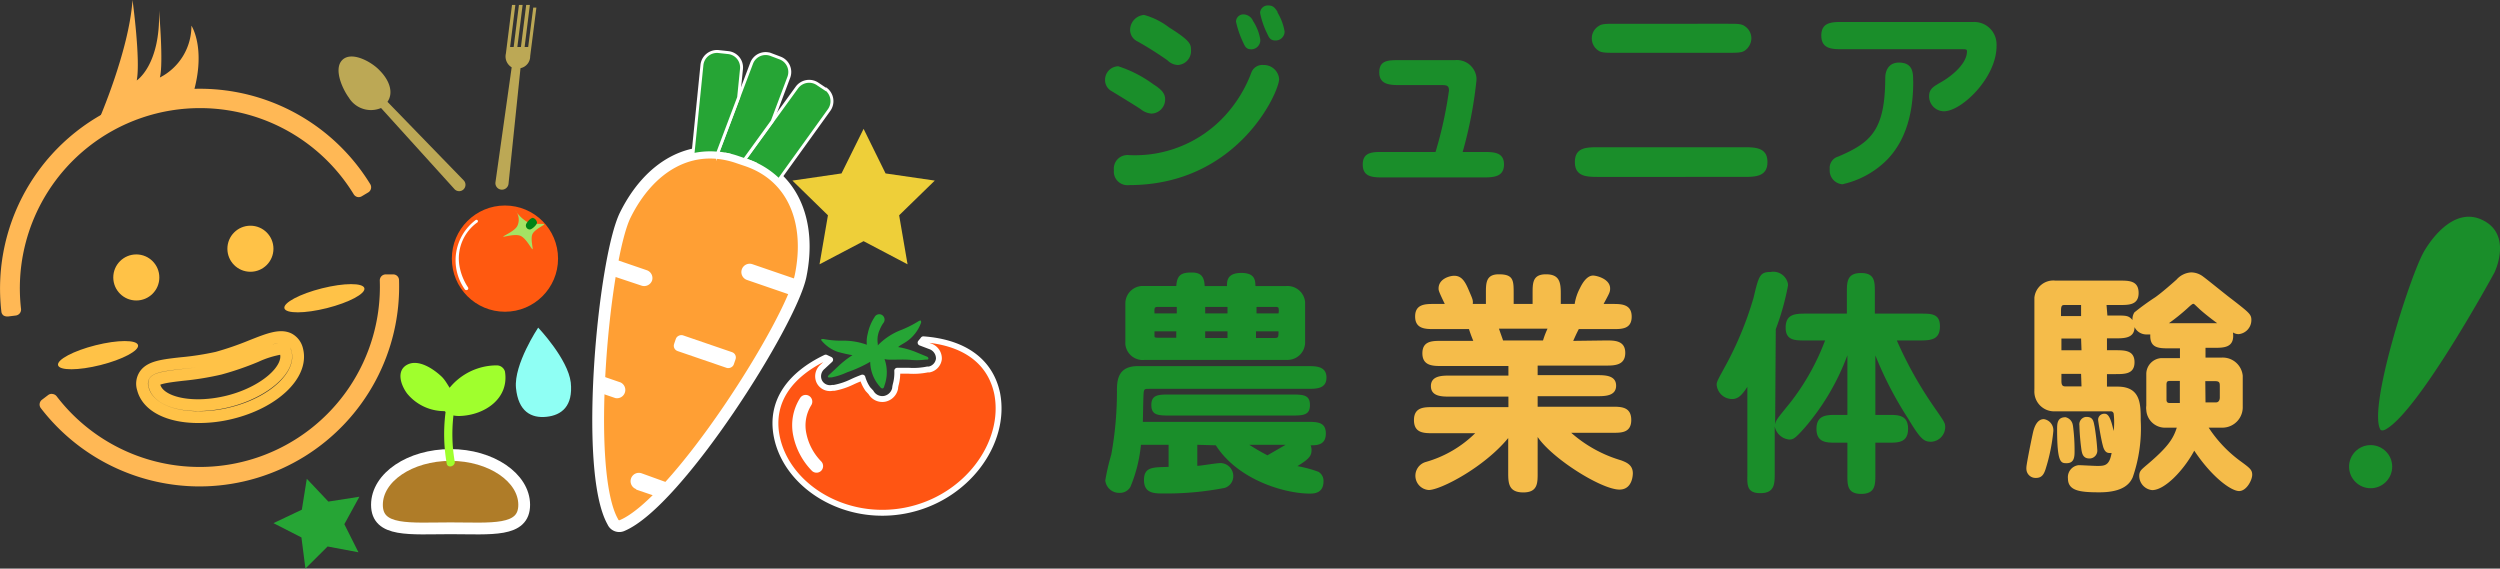 <svg xmlns="http://www.w3.org/2000/svg" viewBox="0 0 237.7 54.06"><rect x="0" y="0" width="237.7" height="54.06" fill="#333333" stroke="none"/><defs><style>.cls-1{fill:#bca855}.cls-3{stroke:#fff}.cls-3,.cls-6{fill:#26a535}.cls-3{stroke-miterlimit:10;stroke-width:.28px}.cls-4{fill:#fff}.cls-8{fill:#a0ff2d}.cls-13{fill:#ffb855}.cls-14{fill:#ffc247}.cls-17{fill:#1a8e2a}.cls-18{fill:#f5bc4a}</style></defs><g id="レイヤー_2" data-name="レイヤー 2"><g id="レイヤー_1-2" data-name="レイヤー 1"><g id="レイヤー_1-2-2" data-name="レイヤー 1-2"><path class="cls-1" d="M50.7.72h.3l-.59 4.62a1.15 1.15 0 0 1-.92 1.14l-1.14 11a.63.63 0 0 1-.7.55.62.62 0 0 1-.54-.71L48.65 6.4a1.2 1.2 0 0 1-.55-1.31l.58-4.62H49l-.5 4h.34l.5-4h.35l-.5 4h.34l.5-4h.35l-.5 4h.34z"/><path d="M58.27 49.62c-2.8-4.92-.85-25 1.17-29.15 2.26-4.58 6.25-7.07 10.8-5.47l.71.24c4.57 1.52 6.2 6 5.17 11-.93 4.48-11.73 21.57-17 23.74a.66.66 0 0 1-.85-.36z" stroke-width="1.12" stroke-linecap="round" stroke-linejoin="round" stroke="#fff" fill="#ff9f34"/><path class="cls-3" d="M78.52 8.5l-.75-.5a1.44 1.44 0 0 0-2 .32l-5 6.9h.16a8 8 0 0 1 3.12 1.89l4.77-6.63a1.45 1.45 0 0 0-.27-2z"/><path class="cls-3" d="M73.43 11.52L75 7.35a1.42 1.42 0 0 0-.82-1.83l-.87-.33a1.42 1.42 0 0 0-1.84.81l-3.24 8.55a8.14 8.14 0 0 1 2 .44l.71.24-.16-.05zM71 15.24c.31.11.62.24.93.38-.32-.14-.64-.27-.93-.38z"/><path class="cls-3" d="M68.23 14.56l2-5.3.27-2.7A1.42 1.42 0 0 0 69.23 5l-.92-.1a1.44 1.44 0 0 0-1.57 1.28l-.86 8.53a7.45 7.45 0 0 1 2.58-.12zm.68.1a2.38 2.38 0 0 1 .63.14c-.21-.06-.42-.1-.63-.14z"/><path class="cls-4" d="M70.53 25.62a.79.79 0 0 0 .5 1l4.42 1.52a15.5 15.5 0 0 0 .55-1.49l-4.46-1.53a.79.79 0 0 0-1.01.5zm-9.04.07l-3.21-1.1c-.1.5-.19 1-.28 1.57l3 1a.8.8 0 0 0 1-.49.79.79 0 0 0-.51-.98z"/><rect class="cls-4" x="66.23" y="30.43" width="1.58" height="6" rx=".53" transform="rotate(-71.08 67.018 33.434)"/><path class="cls-4" d="M59 36.36l-2-.69a12.78 12.78 0 0 1-.07 1.64l1.58.54a.79.79 0 0 0 .49-1.49zm1.52 10.2l2.11.72c.39-.39.78-.81 1.19-1.26L61 45a.79.79 0 0 0-1 .49.8.8 0 0 0 .45 1z"/><path fill="#eecf39" d="M82.11 12.25l2.09 4.24 4.68.68-3.39 3.3.8 4.66-4.18-2.2-4.19 2.2.8-4.66-3.38-3.3 4.67-.68 2.1-4.24z"/><path class="cls-6" d="M29.17 45.52l2.05 2.17 2.95-.46-1.43 2.61 1.34 2.67-2.93-.55-2.11 2.1-.38-2.96L26 49.74l2.7-1.28.47-2.94z"/><path d="M49.84 48c0 2.62-3.15 2.23-7 2.23s-7 .39-7-2.23 3.15-4.74 7-4.74 7 2.15 7 4.74z" fill="#af7c28" stroke-width="1.12" stroke-linecap="round" stroke-linejoin="round" stroke="#fff"/><path class="cls-8" d="M43.23 43.85a15.35 15.35 0 0 1 0-5.15c.09-.5-.67-.71-.76-.21a16.28 16.28 0 0 0 0 5.57c.08.51.85.29.77-.21z"/><path class="cls-8" d="M43.3 38.86a4.28 4.28 0 0 1 4-2.57l-.76-.59c.22 1.36-2.12 2.77-3.12 2-.57-.43-.89-1.4-1.46-1.92-.77-.72-2.19-1.67-3.25-1.1s-.6 1.94 0 2.74a4.57 4.57 0 0 0 3.57 1.67c.64 0 1.11-.91.56-1.35l-2.49-2-1 1.24c1.29.88 3.11 2 4.77 1.8a4.89 4.89 0 0 0 3-2.26c.54-.7-.46-1.37-1.08-1.09L43 36.84c-.92.42-.12 1.79.8 1.37l3.08-1.41-1.09-1.08c-.85 1.1-1.58 1.73-3.13 1.22a9.86 9.86 0 0 1-2.45-1.33c-.74-.5-1.67.68-1 1.25l2.49 2 .56-1.35c-.73 0-2.36-.5-2.62-1.33-.38-.15-.2-.06.53.27l.61.45a4.21 4.21 0 0 1 .78 1c.6 1 .9 1.7 2.19 1.65 2.37-.09 4.68-1.68 4.26-4.23a.81.81 0 0 0-.77-.58A5.79 5.79 0 0 0 42 38.06c-.43.92.94 1.73 1.37.8z"/><circle cx="48.01" cy="24.59" r="5.05" fill="#ff5910"/><path d="M49 20a3.46 3.46 0 0 0 1.12 1.1c.49.27 1.58.14 1.62.22s-.89.48-1.11.93.09 1.45 0 1.45-.58-1-1.11-1.26-1.64.13-1.67.06 1.06-.5 1.33-1A1.39 1.39 0 0 0 49 20" fill="#a5e264"/><path class="cls-4" d="M44.32 27.58a.14.14 0 0 1-.12-.06 4.79 4.79 0 0 1 1-6.58.15.15 0 0 1 .21 0 .17.17 0 0 1 0 .19 4.21 4.21 0 0 0-1.73 4.12 5.32 5.32 0 0 0 .81 2.06.17.17 0 0 1 0 .21.16.16 0 0 1-.17.06z"/><path d="M54.27 36.37c.23 2.25-.87 3.11-2.31 3.26s-2.68-.49-2.9-2.74 2.11-5.74 2.11-5.74 2.83 2.97 3.1 5.22z" fill="#8ffff4"/><path d="M87.79 32.26a4 4 0 0 1-.26.32l.92.35a1.22 1.22 0 0 1 .82 1.2 1.16 1.16 0 0 1-.93 1h-.16a6.68 6.68 0 0 1-1.78.12h-1.09a4.25 4.25 0 0 1-.12 1.23 2.7 2.7 0 0 0-.08.39v.05a1.27 1.27 0 0 1-1 1h0a1.24 1.24 0 0 1-1.3-.61h0l-.29-.31a3.71 3.71 0 0 1-.52-1.1c-.32.12-.67.26-1 .42a6.78 6.78 0 0 1-1.7.56h-.16a1.13 1.13 0 0 1-1.24-.6 1.18 1.18 0 0 1 .31-1.41l.72-.67-.42-.2c-3.31 1.58-5.31 4.11-4.66 7.48.92 4.72 6.46 8.19 12.25 7.06s9.63-6.41 8.71-11.13c-.7-3.29-3.43-4.89-7.02-5.15z" fill="#ff5513" stroke-width=".56" stroke-linecap="round" stroke-linejoin="round" stroke="#fff"/><path class="cls-4" d="M78.08 43.87a.64.64 0 0 1 0 .89.63.63 0 0 1-.89 0 6.69 6.69 0 0 1-1.76-3.3 4.82 4.82 0 0 1 .64-3.61.62.62 0 0 1 .87-.2.64.64 0 0 1 .2.87 3.65 3.65 0 0 0-.47 2.7 5.3 5.3 0 0 0 1.41 2.65z"/><path class="cls-6" d="M82.42 32.78a6.52 6.52 0 0 0-2.31-.39 8.56 8.56 0 0 1-1.82-.16h-.12c-.1 0-.13.1 0 .22a3.48 3.48 0 0 0 1.47 1 13.11 13.11 0 0 0 1.41.32 9.25 9.25 0 0 0-1.29 1c-.33.31-.6.57-.89.83s-.12.32.08.28h.13a6.41 6.41 0 0 0 1.46-.48 12.4 12.4 0 0 0 2.2-1 3.63 3.63 0 0 0 .89 2.33c.11.15.21.22.29.2.08 0 .14-.11.18-.29a3.7 3.7 0 0 0 0-2.5c.46.13 1.36 0 2.41.07a6 6 0 0 0 1.49-.02h.14c.2 0 .16-.21 0-.28L87 33.44a8.26 8.26 0 0 0-1.6-.44c.23-.24.74-.41 1.18-.83a3.64 3.64 0 0 0 1-1.5c0-.14 0-.21-.12-.19l-.11.05a10.42 10.42 0 0 1-1.63.83 6.13 6.13 0 0 0-2.26 1.48v-.16a2.3 2.3 0 0 1 .18-1.32 3.55 3.55 0 0 1 .32-.61.52.52 0 0 0 0-.72.5.5 0 0 0-.72 0 .44.44 0 0 0-.08.11 4.53 4.53 0 0 0-.66 1.61 2.85 2.85 0 0 0-.08 1.03z"/><path class="cls-13" d="M19 46.25a19.07 19.07 0 0 1-15.13-7.46A.57.57 0 0 1 4 38l.58-.44a.53.53 0 0 1 .42-.1.58.58 0 0 1 .38.21 17.13 17.13 0 0 0 30.73-11 .59.59 0 0 1 .15-.4.57.57 0 0 1 .39-.18h.73a.55.55 0 0 1 .56.54 19 19 0 0 1-18.39 19.61zM.68 30.09A.67.67 0 0 1 .34 30a.52.52 0 0 1-.21-.38 19 19 0 0 1 35.08-12.1.57.57 0 0 1-.19.77l-.62.37a.57.57 0 0 1-.42.07.58.58 0 0 1-.35-.26A17.13 17.13 0 0 0 2 29.37a.57.57 0 0 1-.5.63l-.72.09z"/><circle class="cls-14" cx="12.96" cy="26.38" r="2.19"/><circle class="cls-14" cx="23.81" cy="23.65" r="2.19"/><path d="M18.83 39.66c-2.72 0-4.82-1-5.25-2.71a1.52 1.52 0 0 1 .18-1.31c.53-.78 1.75-.92 3.44-1.11a27 27 0 0 0 3.44-.53 29.54 29.54 0 0 0 3.28-1.13c1.59-.63 2.73-1.08 3.57-.65a1.59 1.59 0 0 1 .78 1.07c.58 2.33-2.19 5-6.31 6a12.76 12.76 0 0 1-3.13.37zm7.89-6.51a9.27 9.27 0 0 0-2.38.74 27.77 27.77 0 0 1-3.43 1.18 27.24 27.24 0 0 1-3.58.58c-1.18.14-2.4.28-2.64.63a.51.51 0 0 0 0 .4c.41 1.65 3.62 2.32 7 1.48s5.89-3 5.48-4.62c-.07-.28-.17-.33-.2-.34a.45.45 0 0 0-.25-.05z" fill="none" stroke="#ffc247" stroke-width="1.12" stroke-linecap="round" stroke-linejoin="round"/><ellipse class="cls-14" cx="9.32" cy="33.77" rx="3.92" ry=".97" transform="rotate(-14.11 9.317 33.764)"/><ellipse class="cls-14" cx="30.84" cy="28.36" rx="3.92" ry=".97" transform="rotate(-14.11 30.826 28.345)"/><path class="cls-13" d="M18.2 9.44c1.54-4.68 0-7 0-7a5.5 5.5 0 0 1-3 4.93C15.56 6 15.12 1 15.12 1 15.28 6.18 13 7.65 13 7.65c.38-1.94-.4-7.65-.4-7.65-.33 4.86-3.26 11.54-3.26 11.54z"/><path class="cls-1" d="M44.08 17.14l-7.24-7.46c.58-.83.24-2-.76-3-.73-.78-2.61-1.84-3.51-1s0 2.79.59 3.59a2.46 2.46 0 0 0 3.07 1l7 7.73a.6.6 0 0 0 .85 0 .61.61 0 0 0 0-.86z"/><path d="M51.05 21.12c.08.2-.47.7-.67.7a.38.38 0 0 1-.38-.4c0-.22.48-.75.68-.7a.55.55 0 0 1 .37.4z" fill="#008215"/><path class="cls-17" d="M113.84 42.29v2c.37 0 1.75-.26 2.21-.26a1.23 1.23 0 0 1 1.21 1.23 1.16 1.16 0 0 1-.82 1.13 29 29 0 0 1-5.8.53c-.89 0-1.87 0-1.87-1.28s.89-1.2 2.34-1.25v-2.1h-2.63a13.74 13.74 0 0 1-1 4 1.13 1.13 0 0 1-1 .57 1.32 1.32 0 0 1-1.39-1.18 20.87 20.87 0 0 1 .57-2.46 33.43 33.43 0 0 0 .54-6.16c0-1.12.23-2.25 2-2.25h16.1c.82 0 1.82 0 1.82 1.09s-1 1.07-1.82 1.07h-15c-.39 0-.5 0-.55.27s-.07 2.41-.09 2.87h15.58c1 0 1.82 0 1.82 1.11s-.86 1.12-1.45 1.12a1.07 1.07 0 0 1 .09.43c0 .52-.14.82-1.34 1.55a11.59 11.59 0 0 1 2 .54 1 1 0 0 1 .48.89c0 1.18-.93 1.18-1.32 1.18-2.3 0-6.78-1.25-8.92-4.59zm-2-15.09c.07-1.11.54-1.29 1.48-1.29s1.18.47 1.22 1.29h2.12c0-.47 0-1.25 1.37-1.25s1.31.8 1.34 1.25h2.89a1.68 1.68 0 0 1 1.83 1.53.92.92 0 0 1 0 .16v3.64a1.67 1.67 0 0 1-1.65 1.69h-13.6a1.66 1.66 0 0 1-1.84-1.48 1.48 1.48 0 0 1 0-.21v-3.64a1.66 1.66 0 0 1 1.62-1.7h3.24zm10.87 10.31c1.16 0 1.84 0 1.84 1s-.68 1-1.84 1h-11.4c-1.16 0-1.84 0-1.84-1s.68-1 1.84-1zm-10.82-7.71v-.62h-1.71c-.43 0-.43.05-.41.62zm-2.12 1.7v.5c0 .1.16.11.36.11h1.71v-.61zm6.94-1.7v-.62h-2.12v.62zm-2.12 1.7v.64h2.12v-.64zm4.19 10.79c.43.27.93.59 1.73 1l1.73-1zm2.78-12.49a1.19 1.19 0 0 0 0-.53c-.07-.09-.16-.09-.39-.09h-1.7v.62zm-2.14 1.7v.64h1.7c.44 0 .44-.07.44-.64z"/><path class="cls-18" d="M152.71 32.37c.79 0 1.82 0 1.82 1.18s-1 1.21-1.82 1.21h-6.51v.91h5.67c.7 0 1.79 0 1.79 1s-1.09 1-1.79 1h-5.67v1h7.08c.84 0 1.82 0 1.82 1.26s-1 1.22-1.82 1.22h-3.89a12.53 12.53 0 0 0 4.75 2.62c.46.18 1.11.41 1.11 1.23 0 .07 0 1.55-1.27 1.55-1.7 0-6.37-2.92-7.78-5V45c0 .93 0 1.82-1.36 1.82S143.4 46 143.4 45v-3.35c-2.32 2.82-6.46 4.94-7.55 4.94a1.36 1.36 0 0 1-.27-2.67 10.93 10.93 0 0 0 4.68-2.73h-4c-.87 0-1.82 0-1.82-1.25s1-1.23 1.82-1.23h7.16v-1h-5.57c-.73 0-1.8 0-1.8-1s1.09-1 1.8-1h5.57v-.91h-6.34c-.82 0-1.84 0-1.84-1.21s1-1.18 1.84-1.18h3c-.18-.44-.27-.68-.41-1.12h-3.3c-.82 0-1.82 0-1.82-1.2s1-1.19 1.82-1.19h1c-.57-1.18-.59-1.29-.59-1.47 0-.94 1.09-1.21 1.48-1.21.66 0 1 .45 1.36 1.3s.46 1 .41 1.38h1.25v-1c0-1 0-1.82 1.23-1.82 1.39 0 1.41.57 1.41 1.82v1h1.8v-1c0-1 0-1.82 1.27-1.82s1.41.73 1.41 1.82v1h1.32a4.74 4.74 0 0 1 .5-1.5c.3-.63.73-1.2 1.25-1.2.32 0 1.62.31 1.62 1.23 0 .34-.07.45-.62 1.47h.85c.81 0 1.82 0 1.82 1.21s-1 1.18-1.82 1.18h-3.21c-.3.59-.32.66-.53 1.12zm-6 0a8.25 8.25 0 0 1 .43-1.12h-4.62c.18.53.32.89.39 1.12z"/><path class="cls-17" d="M168.78 40.35c.09-.43.15-.48 1.47-2.11a22.42 22.42 0 0 0 3.28-5.87h-1.93c-.94 0-1.82 0-1.82-1.21s.75-1.34 1.82-1.34h4v-2c0-1 0-1.86 1.34-1.86s1.32.84 1.32 1.86v2h4.37c1 0 1.82 0 1.82 1.2s-.73 1.35-1.82 1.35h-2.28a37.38 37.38 0 0 0 3.46 6.21c1 1.45 1.14 1.61 1.14 2a1.4 1.4 0 0 1-1.32 1.42c-.68 0-1-.18-2.21-2.21a34.46 34.46 0 0 1-3.11-6v5.66h1.29c.87 0 1.82 0 1.82 1.32s-.95 1.32-1.82 1.32h-1.29v3c0 1 0 1.87-1.35 1.87s-1.31-.89-1.31-1.87v-3h-1.1c-.88 0-1.84 0-1.84-1.32s1-1.32 1.84-1.32h1.1v-5.67a22.63 22.63 0 0 1-4 6.82c-1 1.14-1.16 1.19-1.55 1.19a1.56 1.56 0 0 1-1.36-1.26V45c0 1 0 1.89-1.37 1.89s-1.23-.89-1.23-1.89v-8.22c-.57.89-.94 1.16-1.46 1.16a1.48 1.48 0 0 1-1.46-1.36c0-.3.12-.48 1-2.1a32.42 32.42 0 0 0 2.5-6.14c.5-2.09.59-2.48 1.62-2.48A1.42 1.42 0 0 1 170 27a.88.88 0 0 1 0 .16 23.78 23.78 0 0 1-1.16 4.14z"/><path class="cls-18" d="M195.23 41a17.53 17.53 0 0 1-.75 3.65c-.14.4-.32.79-.89.79a.87.87 0 0 1-.92-.82 1.09 1.09 0 0 1 0-.18c0-.31.57-3.11.66-3.45s.34-1.14 1-1.14a1.07 1.07 0 0 1 .9 1.15zm5.14-11h.8c1 0 1.22 0 1.59.43a1.17 1.17 0 0 1 .18-.73 24.55 24.55 0 0 1 2-1.45c.7-.5 1.75-1.44 2-1.66a2 2 0 0 1 1.39-.69 1.89 1.89 0 0 1 1.16.41c.39.28 2.25 1.8 2.69 2.12 1.7 1.32 1.88 1.46 1.88 2a1.34 1.34 0 0 1-1.2 1.34 1 1 0 0 1-.55-.16c.19 1.46-.86 1.46-1.79 1.46h-.82V34h1.54a1.91 1.91 0 0 1 2 1.73v2.93a1.94 1.94 0 0 1-1.85 2H210a12.23 12.23 0 0 0 3 3.17c.93.68 1.14.84 1.14 1.32s-.53 1.54-1.25 1.54-2.53-1.25-4.26-3.84c-1 1.86-2.8 3.75-4 3.75a1.36 1.36 0 0 1-1.23-1.36c0-.44.21-.59.57-.91 2.18-1.82 2.66-2.62 3-3.67h-1a1.78 1.78 0 0 1-1.9-1.67 1.48 1.48 0 0 1 0-.42v-3.06a1.52 1.52 0 0 1 1.41-1.46h1.79v-.93h-1c-1 0-1.89 0-1.82-1.32h-.37a1.26 1.26 0 0 1-1.13-.7c0 1.07-1 1.07-1.82 1.07h-.8v1.13h.8c.88 0 1.82 0 1.82 1.14s-.94 1.13-1.82 1.13h-.8v1.19h1c2.21 0 2.21 1.66 2.21 3.21a14.2 14.2 0 0 1-.76 5.41c-.2.43-.7 1.43-3.16 1.43-1.84 0-3-.13-3-1.32a1.15 1.15 0 0 1 1-1.26h.12c.14 0 1.39.07 1.64.07.71 0 1.18 0 1.39-1.23h-.21c-.34 0-.52-.27-.63-.73-.19-.7-.44-2.32-.44-2.41a.57.57 0 0 1 .56-.59h.08c.48 0 .68 1 .84 1.64a7.49 7.49 0 0 0 0-1.64.27.27 0 0 0-.31-.23h-5.42a1.88 1.88 0 0 1-1.81-2 .71.71 0 0 1 0-.14V28.3a1.81 1.81 0 0 1 2-1.62h6.09c.91 0 1.82 0 1.82 1.18s-1 1.14-1.89 1.14h-1.16zm-3.28 10.42a18 18 0 0 1 .16 2.43c0 .53 0 1.19-.75 1.19-.54 0-.91 0-.91-3.21 0-.53 0-1.16.8-1.16a.9.9 0 0 1 .7.82zm.78-11.42h-1.53c-.25 0-.38 0-.38.57v.48h1.91zm0 3.19H196v1.11h1.91zm0 3.36H196v.67c0 .38.09.52.38.52h1.53zm1.27 4.92a22.19 22.19 0 0 1 .27 2.3.75.75 0 0 1-.66.82h-.11c-.61 0-.68-.53-.73-.78a20.67 20.67 0 0 1-.2-2.36.71.71 0 0 1 .61-.81h.07c.59 0 .66.37.75.86zm8.12-4.25h-.86c-.28 0-.41 0-.41.36V38c0 .32.2.32.36.32h.91zm3.55-5.49c-.18-.13-1.2-.89-1.73-1.39s-.47-.45-.54-.45-.16.05-.59.45a19.13 19.13 0 0 1-1.73 1.39zm-1.11 7.53h1c.25 0 .36-.23.36-.45v-1.05c0-.34 0-.52-.45-.52h-.93z"/><path class="cls-17" d="M109.47 10.8a1.82 1.82 0 0 1-1-.41c-.42-.29-2.34-1.46-2.75-1.71a1.19 1.19 0 0 1-.65-1.08 1.29 1.29 0 0 1 1.25-1.3 11.6 11.6 0 0 1 3.32 1.7c.66.42 1.14.81 1.14 1.42a1.34 1.34 0 0 1-1.28 1.38zm-3.56 5.38a1.29 1.29 0 0 1 1.14-1.43 1.22 1.22 0 0 1 .33 0 11.61 11.61 0 0 0 9.18-3.85 12.6 12.6 0 0 0 2.42-4 1.11 1.11 0 0 1 1.14-.72 1.46 1.46 0 0 1 1.5 1.33c0 1.25-3.94 10.09-14.26 10.09a1.3 1.3 0 0 1-1.45-1.13 1.5 1.5 0 0 1 0-.29zm6.1-10a1.44 1.44 0 0 1-1-.44 32.94 32.94 0 0 0-2.87-1.81 1.21 1.21 0 0 1-.69-1.11 1.44 1.44 0 0 1 1.33-1.4 6.92 6.92 0 0 1 2.38 1.19c2 1.25 2.08 1.59 2.08 2.13A1.33 1.33 0 0 1 112 6.18zM119.14 2a4.52 4.52 0 0 1 .69 1.77.87.87 0 0 1-.82.92H119c-.45 0-.6-.19-.79-.63a8.94 8.94 0 0 1-.69-2 .69.69 0 0 1 .71-.69 1 1 0 0 1 .91.63zm2.32-.82a5.14 5.14 0 0 1 .68 1.82.85.85 0 0 1-.85.85c-.46 0-.61-.21-.79-.62a7.9 7.9 0 0 1-.69-2 .73.73 0 0 1 .77-.71c.35 0 .58.09.9.63zM141 14.45c1 0 2 0 2 1.19s-1 1.23-2 1.23h-9.43c-1 0-2 0-2-1.23s1-1.19 2-1.19h4.92a38.05 38.05 0 0 0 1.28-5.86c0-.49-.28-.5-.76-.5h-3.81c-1 0-2.06 0-2.06-1.22s1-1.15 2.06-1.15h5.11a1.87 1.87 0 0 1 2.07 1.65 2.71 2.71 0 0 1 0 .29 40.12 40.12 0 0 1-1.31 6.79zm24.77-.45c1.09 0 2.28 0 2.28 1.41s-1.19 1.41-2.28 1.41H152c-1.09 0-2.26 0-2.26-1.41S150.85 14 152 14zm-1.54-11.74c.94 0 1.35 0 1.65.22a1.38 1.38 0 0 1 .64 1.17 1.45 1.45 0 0 1-.64 1.17c-.3.2-.71.2-1.65.2h-10.6c-.94 0-1.35 0-1.64-.2a1.38 1.38 0 0 1-.64-1.17 1.35 1.35 0 0 1 .65-1.17c.29-.22.7-.22 1.64-.22zm23.41-.17a2.12 2.12 0 0 1 2.19 2.06 1.92 1.92 0 0 1 0 .24c0 3-3.32 6.19-5 6.19a1.42 1.42 0 0 1-1.41-1.44c0-.67.41-.9 1-1.25 1.15-.63 2.6-1.84 2.6-3 0-.21-.1-.21-.5-.21h-11.3c-1 0-2.05 0-2.05-1.3s1.05-1.29 2.05-1.29zm-5.73 5.59c0 1.64-.13 5.21-2.61 7.63a8.59 8.59 0 0 1-4.13 2.21 1.31 1.31 0 0 1-1.2-1.4.13.13 0 0 1 0-.06 1.11 1.11 0 0 1 .8-1.17c3.12-1.33 4.46-2.5 4.48-7.46 0-.86.44-1.48 1.29-1.48 1.36 0 1.36 1 1.36 1.73zm55.26 18.24S230 39.1 226.82 40.83c0 0-.36.21-.5 0-1.16-2.09 2.77-14.4 4.1-16.82 0 0 2.39-4.5 5.48-3.15s1.27 5.06 1.27 5.06z"/><circle class="cls-17" cx="225.4" cy="44.37" r="2.05"/></g></g></g></svg>